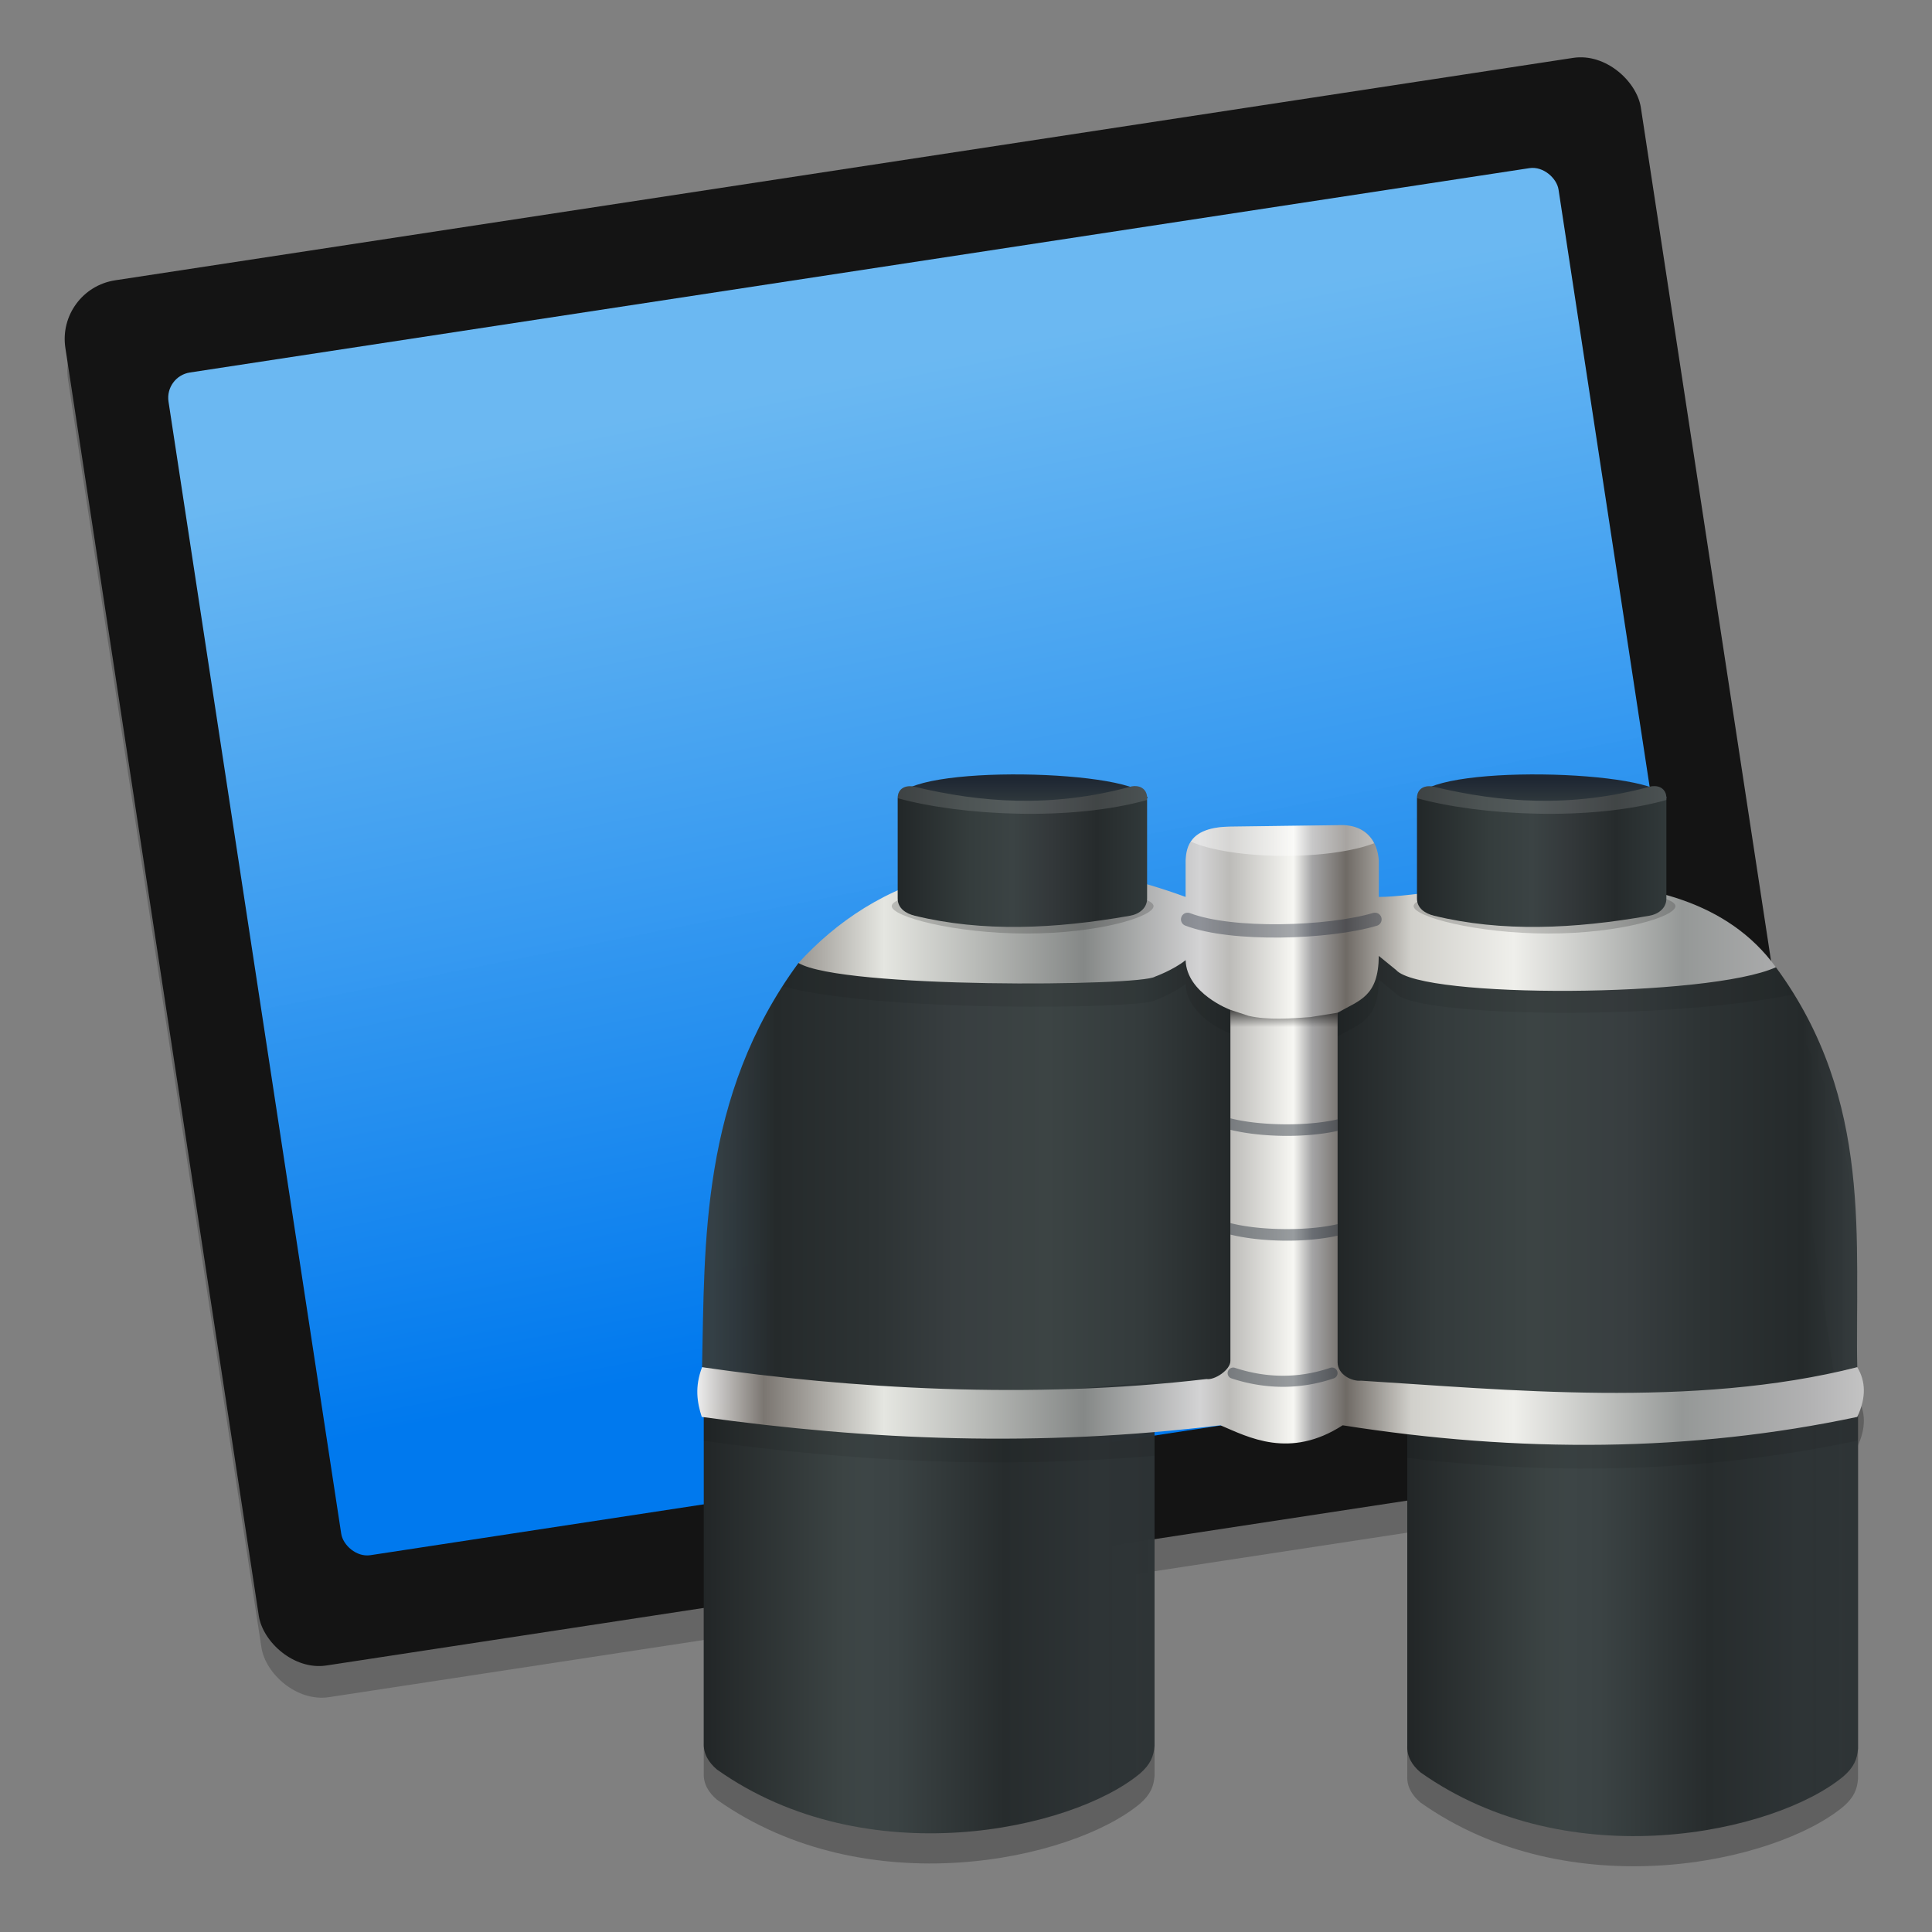<?xml version="1.0" encoding="UTF-8" standalone="no"?>
<!-- Created with Inkscape (http://www.inkscape.org/) -->

<svg
   xmlns:dc="http://purl.org/dc/elements/1.1/"
   xmlns:cc="http://creativecommons.org/ns#"
   xmlns:rdf="http://www.w3.org/1999/02/22-rdf-syntax-ns#"
   xmlns:svg="http://www.w3.org/2000/svg"
   xmlns="http://www.w3.org/2000/svg"
   xmlns:xlink="http://www.w3.org/1999/xlink"
   xmlns:sodipodi="http://sodipodi.sourceforge.net/DTD/sodipodi-0.dtd"
   xmlns:inkscape="http://www.inkscape.org/namespaces/inkscape"
   width="128"
   height="128"
   viewBox="0 0 33.867 33.867"
   version="1.1"
   id="svg8"
   inkscape:version="0.92.4 (5da689c313, 2019-01-14)"
   sodipodi:docname="remote.svg">
  <rect x="0" y="0" width="33.867" height="33.867" fill="#808080" stroke="none"/>
  <defs
     id="defs2">
    <linearGradient
       id="linearGradient1111"
       inkscape:collect="always">
      <stop
         id="stop1107"
         offset="0"
         style="stop-color:#0079ee;stop-opacity:1" />
      <stop
         id="stop1109"
         offset="1"
         style="stop-color:#70c2ff;stop-opacity:0.945" />
    </linearGradient>
    <linearGradient
       id="linearGradient1030"
       inkscape:collect="always">
      <stop
         id="stop1026"
         offset="0"
         style="stop-color:#222627;stop-opacity:1" />
      <stop
         style="stop-color:#3c4444;stop-opacity:1"
         offset="0.311"
         id="stop1042" />
      <stop
         style="stop-color:#3d4546;stop-opacity:1"
         offset="0.361"
         id="stop1038" />
      <stop
         id="stop1040"
         offset="0.427"
         style="stop-color:#3b4344;stop-opacity:1" />
      <stop
         style="stop-color:#272c2d;stop-opacity:1"
         offset="0.667"
         id="stop1036" />
      <stop
         style="stop-color:#2e3436;stop-opacity:1"
         offset="0.867"
         id="stop1034" />
      <stop
         id="stop1028"
         offset="1"
         style="stop-color:#2d3335;stop-opacity:0.98" />
    </linearGradient>
    <linearGradient
       id="linearGradient994"
       inkscape:collect="always">
      <stop
         id="stop990"
         offset="0"
         style="stop-color:#363d3f;stop-opacity:0.961" />
      <stop
         style="stop-color:#252a2b;stop-opacity:1"
         offset="0.116"
         id="stop1006" />
      <stop
         style="stop-color:#2d3334;stop-opacity:1"
         offset="0.302"
         id="stop1004" />
      <stop
         style="stop-color:#383e40;stop-opacity:1"
         offset="0.45"
         id="stop1002" />
      <stop
         style="stop-color:#3c4444;stop-opacity:1"
         offset="0.624"
         id="stop1000" />
      <stop
         style="stop-color:#343b3c;stop-opacity:1"
         offset="0.802"
         id="stop998" />
      <stop
         id="stop992"
         offset="1"
         style="stop-color:#212526;stop-opacity:1" />
    </linearGradient>
    <linearGradient
       id="linearGradient967"
       inkscape:collect="always">
      <stop
         id="stop963"
         offset="0"
         style="stop-color:#1e2631;stop-opacity:0.992" />
      <stop
         id="stop965"
         offset="1"
         style="stop-color:#3c4444;stop-opacity:1" />
    </linearGradient>
    <linearGradient
       id="linearGradient938"
       inkscape:collect="always">
      <stop
         id="stop934"
         offset="0"
         style="stop-color:#222728;stop-opacity:1;" />
      <stop
         style="stop-color:#353d3d;stop-opacity:1"
         offset="0.294"
         id="stop948" />
      <stop
         style="stop-color:#3b4344;stop-opacity:1"
         offset="0.463"
         id="stop944" />
      <stop
         id="stop946"
         offset="0.614"
         style="stop-color:#33383a;stop-opacity:1" />
      <stop
         style="stop-color:#262b2c;stop-opacity:1"
         offset="0.799"
         id="stop942" />
      <stop
         id="stop936"
         offset="1"
         style="stop-color:#31393a;stop-opacity:1" />
    </linearGradient>
    <linearGradient
       id="linearGradient879"
       inkscape:collect="always">
      <stop
         id="stop875"
         offset="0"
         style="stop-color:#000000;stop-opacity:1;" />
      <stop
         id="stop877"
         offset="1"
         style="stop-color:#000000;stop-opacity:0" />
    </linearGradient>
    <linearGradient
       id="linearGradient825"
       inkscape:collect="always">
      <stop
         id="stop821"
         offset="0"
         style="stop-color:#eeeeed;stop-opacity:0.996" />
      <stop
         style="stop-color:#7b7671;stop-opacity:1"
         offset="0.057"
         id="stop833" />
      <stop
         id="stop839"
         offset="0.16"
         style="stop-color:#e5e6e1;stop-opacity:1" />
      <stop
         style="stop-color:#858887;stop-opacity:1"
         offset="0.331"
         id="stop841" />
      <stop
         id="stop853"
         offset="0.431"
         style="stop-color:#d3d3d4;stop-opacity:1" />
      <stop
         id="stop845"
         offset="0.456"
         style="stop-color:#bcbbb8;stop-opacity:1" />
      <stop
         id="stop843"
         offset="0.511"
         style="stop-color:#f7f7f3;stop-opacity:1" />
      <stop
         style="stop-color:#a5a5a6;stop-opacity:1"
         offset="0.527"
         id="stop851" />
      <stop
         style="stop-color:#6f6a65;stop-opacity:1"
         offset="0.556"
         id="stop847" />
      <stop
         id="stop849"
         offset="0.612"
         style="stop-color:#d1d0cb;stop-opacity:1" />
      <stop
         id="stop835"
         offset="0.7"
         style="stop-color:#efefeb;stop-opacity:1" />
      <stop
         style="stop-color:#959897;stop-opacity:1"
         offset="0.844"
         id="stop837" />
      <stop
         style="stop-color:#b1b1b2;stop-opacity:1"
         offset="0.951"
         id="stop829" />
      <stop
         id="stop823"
         offset="1"
         style="stop-color:#c3c3c3;stop-opacity:1" />
    </linearGradient>
    <linearGradient
       gradientTransform="translate(-60.337,0.804)"
       gradientUnits="userSpaceOnUse"
       y2="101.257"
       x2="350.011"
       y1="101.257"
       x1="245.038"
       id="linearGradient827"
       xlink:href="#linearGradient825"
       inkscape:collect="always" />
    <linearGradient
       gradientTransform="translate(123.619,-1.85)"
       gradientUnits="userSpaceOnUse"
       y2="94.199"
       x2="112.878"
       y1="91.738"
       x1="112.878"
       id="linearGradient881"
       xlink:href="#linearGradient879"
       inkscape:collect="always" />
    <linearGradient
       gradientUnits="userSpaceOnUse"
       y2="77.005"
       x2="99.933"
       y1="77.005"
       x1="77.49"
       id="linearGradient940"
       xlink:href="#linearGradient938"
       inkscape:collect="always" />
    <linearGradient
       gradientUnits="userSpaceOnUse"
       y2="73.59"
       x2="87.573"
       y1="70.028"
       x1="87.573"
       id="linearGradient969"
       xlink:href="#linearGradient967"
       inkscape:collect="always" />
    <linearGradient
       gradientTransform="translate(125.243)"
       gradientUnits="userSpaceOnUse"
       y2="104.899"
       x2="108.876"
       y1="104.899"
       x1="60.961"
       id="linearGradient996"
       xlink:href="#linearGradient994"
       inkscape:collect="always" />
    <linearGradient
       gradientTransform="matrix(-1,0,0,1,350.703,0)"
       y2="104.899"
       x2="108.876"
       y1="104.899"
       x1="60.961"
       gradientUnits="userSpaceOnUse"
       id="linearGradient1010"
       xlink:href="#linearGradient994"
       inkscape:collect="always" />
    <linearGradient
       gradientTransform="translate(125.005,0.252)"
       gradientUnits="userSpaceOnUse"
       y2="144.598"
       x2="164.144"
       y1="144.598"
       x1="123.58"
       id="linearGradient1032"
       xlink:href="#linearGradient1030"
       inkscape:collect="always" />
    <linearGradient
       gradientTransform="translate(61.701)"
       y2="144.598"
       x2="164.144"
       y1="144.598"
       x1="123.58"
       gradientUnits="userSpaceOnUse"
       id="linearGradient1046"
       xlink:href="#linearGradient1030"
       inkscape:collect="always" />
    <linearGradient
       gradientUnits="userSpaceOnUse"
       y2="69.779"
       x2="240.094"
       y1="154.926"
       x1="243.82"
       id="linearGradient1113"
       xlink:href="#linearGradient1111"
       inkscape:collect="always"
       gradientTransform="matrix(0.195,0,0,0.195,-71.755,255.603)" />
    <linearGradient
       inkscape:collect="always"
       xlink:href="#linearGradient967"
       id="linearGradient1091"
       gradientUnits="userSpaceOnUse"
       x1="87.573"
       y1="70.028"
       x2="87.573"
       y2="73.59" />
    <linearGradient
       inkscape:collect="always"
       xlink:href="#linearGradient938"
       id="linearGradient1093"
       gradientUnits="userSpaceOnUse"
       x1="77.49"
       y1="77.005"
       x2="99.933"
       y2="77.005" />
  </defs>
  <sodipodi:namedview
     id="base"
     pagecolor="#ffffff"
     bordercolor="#666666"
     borderopacity="1.0"
     inkscape:pageopacity="0.0"
     inkscape:pageshadow="2"
     inkscape:zoom="1.979899"
     inkscape:cx="24.702626"
     inkscape:cy="119.57413"
     inkscape:document-units="mm"
     inkscape:current-layer="layer1"
     showgrid="false"
     units="px"
     inkscape:window-width="1600"
     inkscape:window-height="838"
     inkscape:window-x="-8"
     inkscape:window-y="-8"
     inkscape:window-maximized="1" />
  <g
     inkscape:label="Layer 1"
     inkscape:groupmode="layer"
     id="layer1"
     transform="translate(0,-263.133)">
    <g
       id="g1244"
       transform="matrix(0.999,0,0,0.999,-0.049,-0.108)">
      <g
         style="opacity:0.25;fill:#000000"
         transform="matrix(0.195,0,0,0.195,-23.732,264.047)"
         id="g1177">
        <path
           style="fill:#000000;fill-opacity:1;stroke:none;stroke-width:1px;stroke-linecap:butt;stroke-linejoin:miter;stroke-opacity:1"
           d="m 248.587,126.562 v 30.48 c -0.04,0.948 0.428,1.726 1.186,2.372 13.412,9.499 31.932,5.465 38.071,0.356 0.944,-0.83 1.226,-1.535 1.305,-2.491 v -32.734 l -22.178,1.898 z"
           id="path1137"
           inkscape:connector-curvature="0"
           sodipodi:nodetypes="cccccccc" />
        <path
           sodipodi:nodetypes="cccccc"
           inkscape:connector-curvature="0"
           id="path1139"
           d="m 281.757,86.969 c 8.847,12.018 7.075,24.917 7.324,35.987 -15.491,4.119 -31.955,6.309 -47.254,2.382 l 0.474,-39.589 5.456,-1.898 z"
           style="fill:#000000;fill-opacity:1;stroke:none;stroke-width:1px;stroke-linecap:butt;stroke-linejoin:miter;stroke-opacity:1" />
        <path
           style="fill:#000000;fill-opacity:1;stroke:none;stroke-width:1px;stroke-linecap:butt;stroke-linejoin:miter;stroke-opacity:1"
           d="m 193.804,86.585 c -8.847,12.018 -8.425,25.301 -8.675,36.37 15.491,4.119 33.857,5.806 49.156,1.879 l -0.642,-39.086 -5.456,-1.898 z"
           id="path1141"
           inkscape:connector-curvature="0"
           sodipodi:nodetypes="cccccc" />
        <path
           sodipodi:nodetypes="cccccccc"
           inkscape:connector-curvature="0"
           id="path1143"
           d="m 185.283,126.31 v 30.48 c -0.04,0.948 0.428,1.726 1.186,2.372 13.412,9.499 31.932,5.465 38.071,0.356 0.944,-0.83 1.226,-1.535 1.305,-2.491 v -32.734 l -22.178,1.898 z"
           style="fill:#000000;fill-opacity:1;stroke:none;stroke-width:1px;stroke-linecap:butt;stroke-linejoin:miter;stroke-opacity:1" />
        <path
           inkscape:connector-curvature="0"
           style="fill:#000000;fill-opacity:0.077;stroke:none;stroke-width:1px;stroke-linecap:butt;stroke-linejoin:miter;stroke-opacity:1"
           d="m 228.188,83.852 -34.383,2.734 c -0.509,0.691 -0.979,1.387 -1.428,2.086 8.656,2.404 32.392,2.039 33.508,1.277 0,0 1.647,-0.594 2.756,-1.484 0.092,3.008 4.031,4.475 4.031,4.475 v 31.576 c 0.006,0.266 -0.153,0.542 -0.381,0.793 0.67,-0.148 1.335,-0.305 1.994,-0.475 l -0.641,-39.086 z m 19.57,0 -5.457,1.896 -0.473,39.59 c 0.274,0.07 0.55,0.131 0.824,0.197 -0.199,-0.247 -0.335,-0.543 -0.334,-0.893 V 93.195 c 2,-1.141 3.673,-1.455 3.707,-5.113 l 1.555,1.264 c 1.824,2.074 24,2.488 35.816,0.057 -0.502,-0.814 -1.044,-1.626 -1.639,-2.434 z m 41.322,41.238 c -13.612,3.449 -28.987,2.253 -41.361,1.428 0.29,0.045 0.578,0.105 0.869,0.146 v 4.457 c 13.833,1.632 27.428,1.224 40.492,-1.557 0.026,-0.056 0.044,-0.109 0.068,-0.164 v -4.18 c -0.024,-0.043 -0.043,-0.088 -0.068,-0.131 z m -94.24,1.158 -9.557,0.062 v 3.277 c 13.302,1.832 26.447,2.541 40.562,1.342 v -4.312 c -10.636,0.88 -21.335,0.557 -31.006,-0.369 z"
           id="path1145" />
        <path
           style="fill:#000000;fill-opacity:1;stroke:none;stroke-width:1px;stroke-linecap:butt;stroke-linejoin:miter;stroke-opacity:1"
           d="m 193.804,86.585 c 6.853,-7.492 17.838,-12.139 34.836,-5.944 v -3.26 c 0.057,-1.282 0.404,-3.024 4.031,-3.068 l 9.647,-0.128 c 2.57,-0.147 3.601,1.443 3.707,3.196 v 3.26 c 6.032,0.042 27.022,-5.676 35.731,6.328 -5.996,2.73 -31.888,2.847 -34.178,0.243 l -1.553,-1.265 c -0.034,3.658 -1.707,3.973 -3.707,5.114 v 31.448 c -0.002,1.122 1.302,1.749 2.109,1.662 12.813,0.784 29.859,2.534 44.653,-1.214 0.762,1.263 0.819,2.737 0,4.474 -14.891,3.169 -30.471,3.257 -46.306,0.755 -4.773,3.084 -8.514,1.055 -10.994,0 -16.472,1.993 -31.468,1.352 -46.678,-0.755 -0.42,-1.307 -0.648,-2.697 0.028,-4.474 13.172,1.908 29.555,2.932 45.395,1.066 0.705,0.123 2.165,-0.819 2.147,-1.642 V 90.804 c 0,0 -3.939,-1.466 -4.031,-4.474 -1.109,0.89 -2.755,1.484 -2.755,1.484 -1.268,0.866 -28.168,1.102 -32.081,-1.228 z"
           id="path1147"
           inkscape:connector-curvature="0"
           sodipodi:nodetypes="ccccccccccccccccccccccccc" />
        <path
           style="fill:#000000;stroke:#1c2435;stroke-width:1.2;stroke-linecap:round;stroke-linejoin:miter;stroke-miterlimit:4;stroke-dasharray:none;stroke-opacity:0.374"
           d="m 228.822,82.659 c 4.006,1.53 12.677,1.237 16.857,0"
           id="path1149"
           inkscape:connector-curvature="0"
           sodipodi:nodetypes="cc" />
        <path
           style="fill:#000000;fill-opacity:1;stroke:none;stroke-width:1px;stroke-linecap:butt;stroke-linejoin:miter;stroke-opacity:1"
           d="m 232.671,90.804 v 2.125 l 9.648,1.119 v -2.988 l -2.449,0.395 c -1.632,0.121 -3.832,0.29 -5.555,-0.111 z"
           id="path1151"
           inkscape:connector-curvature="0"
           sodipodi:nodetypes="ccccccc" />
        <path
           inkscape:connector-curvature="0"
           style="color:#000000;font-style:normal;font-variant:normal;font-weight:normal;font-stretch:normal;font-size:medium;line-height:normal;font-family:sans-serif;font-variant-ligatures:normal;font-variant-position:normal;font-variant-caps:normal;font-variant-numeric:normal;font-variant-alternates:normal;font-feature-settings:normal;text-indent:0;text-align:start;text-decoration:none;text-decoration-line:none;text-decoration-style:solid;text-decoration-color:#000000;letter-spacing:normal;word-spacing:normal;text-transform:none;writing-mode:lr-tb;direction:ltr;text-orientation:mixed;dominant-baseline:auto;baseline-shift:baseline;text-anchor:start;white-space:normal;shape-padding:0;clip-rule:nonzero;display:inline;overflow:visible;visibility:visible;opacity:1;isolation:auto;mix-blend-mode:normal;color-interpolation:sRGB;color-interpolation-filters:linearRGB;solid-color:#000000;solid-opacity:1;vector-effect:none;fill:#000000;fill-opacity:0.434;fill-rule:nonzero;stroke:none;stroke-width:1px;stroke-linecap:round;stroke-linejoin:miter;stroke-miterlimit:4;stroke-dasharray:none;stroke-dashoffset:0;stroke-opacity:1;color-rendering:auto;image-rendering:auto;shape-rendering:auto;text-rendering:auto;enable-background:accumulate"
           d="m 232.671,100.561 v 1.035 c 2.712,0.665 6.713,0.754 9.648,0.098 v -1.041 c -2.799,0.656 -7.118,0.568 -9.648,-0.092 z m 0,9.428 v 1.037 c 2.712,0.665 6.713,0.754 9.648,0.098 v -1.041 c -2.799,0.656 -7.118,0.566 -9.648,-0.094 z m 9.156,13 a 0.5,0.5 0 0 0 -0.184,0.029 c -2.93,0.991 -5.816,0.898 -8.557,0 a 0.5,0.5 0 0 0 -0.197,-0.027 0.5,0.5 0 0 0 -0.113,0.977 c 2.92,0.956 6.049,1.06 9.188,-0.002 a 0.5,0.5 0 0 0 -0.137,-0.977 z"
           id="path1153" />
        <path
           inkscape:connector-curvature="0"
           style="opacity:0.399;fill:#000000;fill-opacity:0.973;stroke:none;stroke-width:1.2;stroke-linecap:round;stroke-linejoin:round;stroke-miterlimit:4;stroke-dasharray:none;stroke-dashoffset:0;stroke-opacity:0.434;paint-order:fill markers stroke"
           d="m 242.319,74.184 -9.648,0.129 c -2.082,0.025 -3.065,0.616 -3.551,1.352 a 9.785,2.609 0 0 0 8.416,1.281 9.785,2.609 0 0 0 8.07,-1.137 c -0.517,-1.012 -1.539,-1.725 -3.287,-1.625 z"
           id="path1155" />
        <path
           style="opacity:1;fill:#000000;fill-opacity:0.176;stroke:none;stroke-width:1.2;stroke-linecap:round;stroke-linejoin:round;stroke-miterlimit:4;stroke-dasharray:none;stroke-dashoffset:0;stroke-opacity:0.434;paint-order:fill markers stroke"
           d="m 225.756,81.469 c 0,0.944 -4.933,2.465 -11.436,2.465 -6.503,7.63e-4 -12.115,-1.518 -12.126,-2.463 -0.011,-0.944 5.25,-1.711 11.752,-1.713 6.503,-0.002 11.788,0.761 11.809,1.705"
           id="path1157"
           inkscape:connector-curvature="0"
           sodipodi:nodetypes="cscsc" />
        <g
           style="fill:#000000"
           id="g1165"
           transform="translate(125.243)">
          <path
             sodipodi:nodetypes="cccc"
             inkscape:connector-curvature="0"
             id="path1159"
             d="m 77.506,71.754 c 0.798,-3.102 21.759,-2.588 22.475,0 L 89.129,73.77 Z"
             style="fill:#000000;fill-opacity:1;stroke:none;stroke-width:1px;stroke-linecap:butt;stroke-linejoin:miter;stroke-opacity:1" />
          <path
             sodipodi:nodetypes="sssssssss"
             inkscape:connector-curvature="0"
             id="path1161"
             d="m 79.032,70.732 c 5.977,1.427 12.268,1.912 19.358,0 0.825,-0.223 1.542,0.154 1.542,1.009 v 9.051 c 0,0.855 -0.701,1.394 -1.542,1.542 -6.751,1.193 -13.277,1.484 -19.358,0 -0.83,-0.203 -1.542,-0.688 -1.542,-1.542 v -9.051 c 0,-0.855 0.711,-1.207 1.542,-1.009 z"
             style="opacity:1;fill:#000000;fill-opacity:1;stroke:none;stroke-width:1.2;stroke-linecap:round;stroke-linejoin:round;stroke-miterlimit:4;stroke-dasharray:none;stroke-dashoffset:0;stroke-opacity:0.434;paint-order:fill markers stroke" />
          <path
             sodipodi:nodetypes="scssccss"
             inkscape:connector-curvature="0"
             id="path1163"
             d="m 98.693,70.676 c -0.099,0.009 -0.2,0.029 -0.303,0.057 -7.09,1.912 -13.38,1.427 -19.357,0 -0.831,-0.198 -1.543,0.153 -1.543,1.008 v 0.016 c 5.76,1.586 15.603,2.08 22.443,0.16 v -0.176 c 0,-0.748 -0.55,-1.13 -1.24,-1.064 z"
             style="opacity:1;fill:#000000;fill-opacity:0.126;stroke:none;stroke-width:1.2;stroke-linecap:round;stroke-linejoin:round;stroke-miterlimit:4;stroke-dasharray:none;stroke-dashoffset:0;stroke-opacity:0.434;paint-order:fill markers stroke" />
        </g>
        <path
           sodipodi:nodetypes="cscsc"
           inkscape:connector-curvature="0"
           id="path1167"
           d="m 272.72,81.469 c 0,0.944 -4.933,2.465 -11.436,2.465 -6.503,7.63e-4 -12.115,-1.518 -12.126,-2.463 -0.011,-0.944 5.25,-1.711 11.752,-1.713 6.503,-0.002 11.788,0.761 11.809,1.705"
           style="opacity:1;fill:#000000;fill-opacity:0.176;stroke:none;stroke-width:1.2;stroke-linecap:round;stroke-linejoin:round;stroke-miterlimit:4;stroke-dasharray:none;stroke-dashoffset:0;stroke-opacity:0.434;paint-order:fill markers stroke" />
        <g
           style="fill:#000000"
           id="g1175"
           transform="translate(171.971)">
          <path
             style="fill:#000000;fill-opacity:1;stroke:none;stroke-width:1px;stroke-linecap:butt;stroke-linejoin:miter;stroke-opacity:1"
             d="m 77.506,71.754 c 0.798,-3.102 21.759,-2.588 22.475,0 L 89.129,73.77 Z"
             id="path1169"
             inkscape:connector-curvature="0"
             sodipodi:nodetypes="cccc" />
          <path
             style="opacity:1;fill:#000000;fill-opacity:1;stroke:none;stroke-width:1.2;stroke-linecap:round;stroke-linejoin:round;stroke-miterlimit:4;stroke-dasharray:none;stroke-dashoffset:0;stroke-opacity:0.434;paint-order:fill markers stroke"
             d="m 79.032,70.732 c 5.977,1.427 12.268,1.912 19.358,0 0.825,-0.223 1.542,0.154 1.542,1.009 v 9.051 c 0,0.855 -0.701,1.394 -1.542,1.542 -6.751,1.193 -13.277,1.484 -19.358,0 -0.83,-0.203 -1.542,-0.688 -1.542,-1.542 v -9.051 c 0,-0.855 0.711,-1.207 1.542,-1.009 z"
             id="path1171"
             inkscape:connector-curvature="0"
             sodipodi:nodetypes="sssssssss" />
          <path
             style="opacity:1;fill:#000000;fill-opacity:0.126;stroke:none;stroke-width:1.2;stroke-linecap:round;stroke-linejoin:round;stroke-miterlimit:4;stroke-dasharray:none;stroke-dashoffset:0;stroke-opacity:0.434;paint-order:fill markers stroke"
             d="m 98.693,70.676 c -0.099,0.009 -0.2,0.029 -0.303,0.057 -7.09,1.912 -13.38,1.427 -19.357,0 -0.831,-0.198 -1.543,0.153 -1.543,1.008 v 0.016 c 5.76,1.586 15.603,2.08 22.443,0.16 v -0.176 c 0,-0.748 -0.55,-1.13 -1.24,-1.064 z"
             id="path1173"
             inkscape:connector-curvature="0"
             sodipodi:nodetypes="scssccss" />
        </g>
      </g>
      <rect
         transform="rotate(-8.674)"
         ry="1.042"
         rx="1.042"
         y="266.221"
         x="-39.516"
         height="24.587"
         width="27.965"
         id="rect1103"
         style="opacity:0.25;fill:#141414;fill-opacity:1;stroke:none;stroke-width:0.234;stroke-linecap:round;stroke-linejoin:round;stroke-miterlimit:4;stroke-dasharray:none;stroke-dashoffset:0;stroke-opacity:0.434;paint-order:fill markers stroke" />
      <rect
         style="opacity:1;fill:#141414;fill-opacity:1;stroke:none;stroke-width:0.234;stroke-linecap:round;stroke-linejoin:round;stroke-miterlimit:4;stroke-dasharray:none;stroke-dashoffset:0;stroke-opacity:0.434;paint-order:fill markers stroke"
         id="rect1101"
         width="27.965"
         height="24.587"
         x="-39.478"
         y="265.665"
         rx="1.042"
         ry="1.042"
         transform="rotate(-8.674)" />
      <rect
         transform="rotate(-8.674)"
         ry="0.449"
         rx="0.449"
         y="267.462"
         x="-37.831"
         height="20.993"
         width="24.673"
         id="rect1105"
         style="opacity:1;fill:url(#linearGradient1113);fill-opacity:1;stroke:none;stroke-width:0.234;stroke-linecap:round;stroke-linejoin:round;stroke-miterlimit:4;stroke-dasharray:none;stroke-dashoffset:0;stroke-opacity:0.434;paint-order:fill markers stroke" />
      <g
         id="g1099"
         transform="matrix(0.195,0,0,0.195,-23.732,263.518)">
        <path
           sodipodi:nodetypes="cccccccc"
           inkscape:connector-curvature="0"
           id="path1024"
           d="m 248.587,126.562 v 30.48 c -0.04,0.948 0.428,1.726 1.186,2.372 13.412,9.499 31.932,5.465 38.071,0.356 0.944,-0.83 1.226,-1.535 1.305,-2.491 v -32.734 l -22.178,1.898 z"
           style="fill:url(#linearGradient1032);fill-opacity:1;stroke:none;stroke-width:1px;stroke-linecap:butt;stroke-linejoin:miter;stroke-opacity:1" />
        <path
           style="fill:url(#linearGradient1010);fill-opacity:1;stroke:none;stroke-width:1px;stroke-linecap:butt;stroke-linejoin:miter;stroke-opacity:1"
           d="m 281.757,86.969 c 8.847,12.018 7.075,24.917 7.324,35.987 -15.491,4.119 -31.955,6.309 -47.254,2.382 l 0.474,-39.589 5.456,-1.898 z"
           id="path1008"
           inkscape:connector-curvature="0"
           sodipodi:nodetypes="cccccc" />
        <path
           sodipodi:nodetypes="cccccc"
           inkscape:connector-curvature="0"
           id="path988"
           d="m 193.804,86.585 c -8.847,12.018 -8.425,25.301 -8.675,36.37 15.491,4.119 33.857,5.806 49.156,1.879 l -0.642,-39.086 -5.456,-1.898 z"
           style="fill:url(#linearGradient996);fill-opacity:1;stroke:none;stroke-width:1px;stroke-linecap:butt;stroke-linejoin:miter;stroke-opacity:1" />
        <path
           style="fill:url(#linearGradient1046);fill-opacity:1;stroke:none;stroke-width:1px;stroke-linecap:butt;stroke-linejoin:miter;stroke-opacity:1"
           d="m 185.283,126.31 v 30.48 c -0.04,0.948 0.428,1.726 1.186,2.372 13.412,9.499 31.932,5.465 38.071,0.356 0.944,-0.83 1.226,-1.535 1.305,-2.491 v -32.734 l -22.178,1.898 z"
           id="path1044"
           inkscape:connector-curvature="0"
           sodipodi:nodetypes="cccccccc" />
        <path
           id="path1065"
           d="m 228.188,83.852 -34.383,2.734 c -0.509,0.691 -0.979,1.387 -1.428,2.086 8.656,2.404 32.392,2.039 33.508,1.277 0,0 1.647,-0.594 2.756,-1.484 0.092,3.008 4.031,4.475 4.031,4.475 v 31.576 c 0.006,0.266 -0.153,0.542 -0.381,0.793 0.67,-0.148 1.335,-0.305 1.994,-0.475 l -0.641,-39.086 z m 19.57,0 -5.457,1.896 -0.473,39.59 c 0.274,0.07 0.55,0.131 0.824,0.197 -0.199,-0.247 -0.335,-0.543 -0.334,-0.893 V 93.195 c 2,-1.141 3.673,-1.455 3.707,-5.113 l 1.555,1.264 c 1.824,2.074 24,2.488 35.816,0.057 -0.502,-0.814 -1.044,-1.626 -1.639,-2.434 z m 41.322,41.238 c -13.612,3.449 -28.987,2.253 -41.361,1.428 0.29,0.045 0.578,0.105 0.869,0.146 v 4.457 c 13.833,1.632 27.428,1.224 40.492,-1.557 0.026,-0.056 0.044,-0.109 0.068,-0.164 v -4.18 c -0.024,-0.043 -0.043,-0.088 -0.068,-0.131 z m -94.24,1.158 -9.557,0.062 v 3.277 c 13.302,1.832 26.447,2.541 40.562,1.342 v -4.312 c -10.636,0.88 -21.335,0.557 -31.006,-0.369 z"
           style="fill:#000000;fill-opacity:0.077;stroke:none;stroke-width:1px;stroke-linecap:butt;stroke-linejoin:miter;stroke-opacity:1"
           inkscape:connector-curvature="0" />
        <path
           sodipodi:nodetypes="ccccccccccccccccccccccccc"
           inkscape:connector-curvature="0"
           id="path819"
           d="m 193.804,86.585 c 6.853,-7.492 17.838,-12.139 34.836,-5.944 v -3.26 c 0.057,-1.282 0.404,-3.024 4.031,-3.068 l 9.647,-0.128 c 2.57,-0.147 3.601,1.443 3.707,3.196 v 3.26 c 6.032,0.042 27.022,-5.676 35.731,6.328 -5.996,2.73 -31.888,2.847 -34.178,0.243 l -1.553,-1.265 c -0.034,3.658 -1.707,3.973 -3.707,5.114 v 31.448 c -0.002,1.122 1.302,1.749 2.109,1.662 12.813,0.784 29.859,2.534 44.653,-1.214 0.762,1.263 0.819,2.737 0,4.474 -14.891,3.169 -30.471,3.257 -46.306,0.755 -4.773,3.084 -8.514,1.055 -10.994,0 -16.472,1.993 -31.468,1.352 -46.678,-0.755 -0.42,-1.307 -0.648,-2.697 0.028,-4.474 13.172,1.908 29.555,2.932 45.395,1.066 0.705,0.123 2.165,-0.819 2.147,-1.642 V 90.804 c 0,0 -3.939,-1.466 -4.031,-4.474 -1.109,0.89 -2.755,1.484 -2.755,1.484 -1.268,0.866 -28.168,1.102 -32.081,-1.228 z"
           style="fill:url(#linearGradient827);fill-opacity:1;stroke:none;stroke-width:1px;stroke-linecap:butt;stroke-linejoin:miter;stroke-opacity:1" />
        <path
           sodipodi:nodetypes="cc"
           inkscape:connector-curvature="0"
           id="path855"
           d="m 228.822,82.659 c 4.006,1.53 12.677,1.237 16.857,0"
           style="fill:none;stroke:#1c2435;stroke-width:1.2;stroke-linecap:round;stroke-linejoin:miter;stroke-miterlimit:4;stroke-dasharray:none;stroke-opacity:0.374" />
        <path
           sodipodi:nodetypes="ccccccc"
           inkscape:connector-curvature="0"
           id="path857"
           d="m 232.671,90.804 v 2.125 l 9.648,1.119 v -2.988 l -2.449,0.395 c -1.632,0.121 -3.832,0.29 -5.555,-0.111 z"
           style="fill:url(#linearGradient881);fill-opacity:1;stroke:none;stroke-width:1px;stroke-linecap:butt;stroke-linejoin:miter;stroke-opacity:1" />
        <path
           id="path905"
           d="m 232.671,100.561 v 1.035 c 2.712,0.665 6.713,0.754 9.648,0.098 v -1.041 c -2.799,0.656 -7.118,0.568 -9.648,-0.092 z m 0,9.428 v 1.037 c 2.712,0.665 6.713,0.754 9.648,0.098 v -1.041 c -2.799,0.656 -7.118,0.566 -9.648,-0.094 z m 9.156,13 a 0.5,0.5 0 0 0 -0.184,0.029 c -2.93,0.991 -5.816,0.898 -8.557,0 a 0.5,0.5 0 0 0 -0.197,-0.027 0.5,0.5 0 0 0 -0.113,0.977 c 2.92,0.956 6.049,1.06 9.188,-0.002 a 0.5,0.5 0 0 0 -0.137,-0.977 z"
           style="color:#000000;font-style:normal;font-variant:normal;font-weight:normal;font-stretch:normal;font-size:medium;line-height:normal;font-family:sans-serif;font-variant-ligatures:normal;font-variant-position:normal;font-variant-caps:normal;font-variant-numeric:normal;font-variant-alternates:normal;font-feature-settings:normal;text-indent:0;text-align:start;text-decoration:none;text-decoration-line:none;text-decoration-style:solid;text-decoration-color:#000000;letter-spacing:normal;word-spacing:normal;text-transform:none;writing-mode:lr-tb;direction:ltr;text-orientation:mixed;dominant-baseline:auto;baseline-shift:baseline;text-anchor:start;white-space:normal;shape-padding:0;clip-rule:nonzero;display:inline;overflow:visible;visibility:visible;opacity:1;isolation:auto;mix-blend-mode:normal;color-interpolation:sRGB;color-interpolation-filters:linearRGB;solid-color:#000000;solid-opacity:1;vector-effect:none;fill:#1e2933;fill-opacity:0.434;fill-rule:nonzero;stroke:none;stroke-width:1px;stroke-linecap:round;stroke-linejoin:miter;stroke-miterlimit:4;stroke-dasharray:none;stroke-dashoffset:0;stroke-opacity:1;color-rendering:auto;image-rendering:auto;shape-rendering:auto;text-rendering:auto;enable-background:accumulate"
           inkscape:connector-curvature="0" />
        <path
           id="path924"
           d="m 242.319,74.184 -9.648,0.129 c -2.082,0.025 -3.065,0.616 -3.551,1.352 a 9.785,2.609 0 0 0 8.416,1.281 9.785,2.609 0 0 0 8.07,-1.137 c -0.517,-1.012 -1.539,-1.725 -3.287,-1.625 z"
           style="opacity:0.399;fill:#ffffff;fill-opacity:0.973;stroke:none;stroke-width:1.2;stroke-linecap:round;stroke-linejoin:round;stroke-miterlimit:4;stroke-dasharray:none;stroke-dashoffset:0;stroke-opacity:0.434;paint-order:fill markers stroke"
           inkscape:connector-curvature="0" />
        <path
           sodipodi:nodetypes="cscsc"
           inkscape:connector-curvature="0"
           id="path1019"
           d="m 225.756,81.469 c 0,0.944 -4.933,2.465 -11.436,2.465 -6.503,7.63e-4 -12.115,-1.518 -12.126,-2.463 -0.011,-0.944 5.25,-1.711 11.752,-1.713 6.503,-0.002 11.788,0.761 11.809,1.705"
           style="opacity:1;fill:#000000;fill-opacity:0.176;stroke:none;stroke-width:1.2;stroke-linecap:round;stroke-linejoin:round;stroke-miterlimit:4;stroke-dasharray:none;stroke-dashoffset:0;stroke-opacity:0.434;paint-order:fill markers stroke" />
        <g
           transform="translate(125.243)"
           id="g974">
          <path
             style="fill:url(#linearGradient1091);fill-opacity:1;stroke:none;stroke-width:1px;stroke-linecap:butt;stroke-linejoin:miter;stroke-opacity:1"
             d="m 77.506,71.754 c 0.798,-3.102 21.759,-2.588 22.475,0 L 89.129,73.77 Z"
             id="path932"
             inkscape:connector-curvature="0"
             sodipodi:nodetypes="cccc" />
          <path
             style="opacity:1;fill:url(#linearGradient1093);fill-opacity:1;stroke:none;stroke-width:1.2;stroke-linecap:round;stroke-linejoin:round;stroke-miterlimit:4;stroke-dasharray:none;stroke-dashoffset:0;stroke-opacity:0.434;paint-order:fill markers stroke"
             d="m 79.032,70.732 c 5.977,1.427 12.268,1.912 19.358,0 0.825,-0.223 1.542,0.154 1.542,1.009 v 9.051 c 0,0.855 -0.701,1.394 -1.542,1.542 -6.751,1.193 -13.277,1.484 -19.358,0 -0.83,-0.203 -1.542,-0.688 -1.542,-1.542 v -9.051 c 0,-0.855 0.711,-1.207 1.542,-1.009 z"
             id="rect929"
             inkscape:connector-curvature="0"
             sodipodi:nodetypes="sssssssss" />
          <path
             style="opacity:1;fill:#ffffff;fill-opacity:0.126;stroke:none;stroke-width:1.2;stroke-linecap:round;stroke-linejoin:round;stroke-miterlimit:4;stroke-dasharray:none;stroke-dashoffset:0;stroke-opacity:0.434;paint-order:fill markers stroke"
             d="m 98.693,70.676 c -0.099,0.009 -0.2,0.029 -0.303,0.057 -7.09,1.912 -13.38,1.427 -19.357,0 -0.831,-0.198 -1.543,0.153 -1.543,1.008 v 0.016 c 5.76,1.586 15.603,2.08 22.443,0.16 v -0.176 c 0,-0.748 -0.55,-1.13 -1.24,-1.064 z"
             id="path950"
             inkscape:connector-curvature="0"
             sodipodi:nodetypes="scssccss" />
        </g>
        <path
           style="opacity:1;fill:#000000;fill-opacity:0.176;stroke:none;stroke-width:1.2;stroke-linecap:round;stroke-linejoin:round;stroke-miterlimit:4;stroke-dasharray:none;stroke-dashoffset:0;stroke-opacity:0.434;paint-order:fill markers stroke"
           d="m 272.72,81.469 c 0,0.944 -4.933,2.465 -11.436,2.465 -6.503,7.63e-4 -12.115,-1.518 -12.126,-2.463 -0.011,-0.944 5.25,-1.711 11.752,-1.713 6.503,-0.002 11.788,0.761 11.809,1.705"
           id="path1022"
           inkscape:connector-curvature="0"
           sodipodi:nodetypes="cscsc" />
        <g
           transform="translate(171.971)"
           id="g982">
          <path
             sodipodi:nodetypes="cccc"
             inkscape:connector-curvature="0"
             id="path976"
             d="m 77.506,71.754 c 0.798,-3.102 21.759,-2.588 22.475,0 L 89.129,73.77 Z"
             style="fill:url(#linearGradient969);fill-opacity:1;stroke:none;stroke-width:1px;stroke-linecap:butt;stroke-linejoin:miter;stroke-opacity:1" />
          <path
             sodipodi:nodetypes="sssssssss"
             inkscape:connector-curvature="0"
             id="path978"
             d="m 79.032,70.732 c 5.977,1.427 12.268,1.912 19.358,0 0.825,-0.223 1.542,0.154 1.542,1.009 v 9.051 c 0,0.855 -0.701,1.394 -1.542,1.542 -6.751,1.193 -13.277,1.484 -19.358,0 -0.83,-0.203 -1.542,-0.688 -1.542,-1.542 v -9.051 c 0,-0.855 0.711,-1.207 1.542,-1.009 z"
             style="opacity:1;fill:url(#linearGradient940);fill-opacity:1;stroke:none;stroke-width:1.2;stroke-linecap:round;stroke-linejoin:round;stroke-miterlimit:4;stroke-dasharray:none;stroke-dashoffset:0;stroke-opacity:0.434;paint-order:fill markers stroke" />
          <path
             sodipodi:nodetypes="scssccss"
             inkscape:connector-curvature="0"
             id="path980"
             d="m 98.693,70.676 c -0.099,0.009 -0.2,0.029 -0.303,0.057 -7.09,1.912 -13.38,1.427 -19.357,0 -0.831,-0.198 -1.543,0.153 -1.543,1.008 v 0.016 c 5.76,1.586 15.603,2.08 22.443,0.16 v -0.176 c 0,-0.748 -0.55,-1.13 -1.24,-1.064 z"
             style="opacity:1;fill:#ffffff;fill-opacity:0.126;stroke:none;stroke-width:1.2;stroke-linecap:round;stroke-linejoin:round;stroke-miterlimit:4;stroke-dasharray:none;stroke-dashoffset:0;stroke-opacity:0.434;paint-order:fill markers stroke" />
        </g>
      </g>
    </g>
  </g>
</svg>
